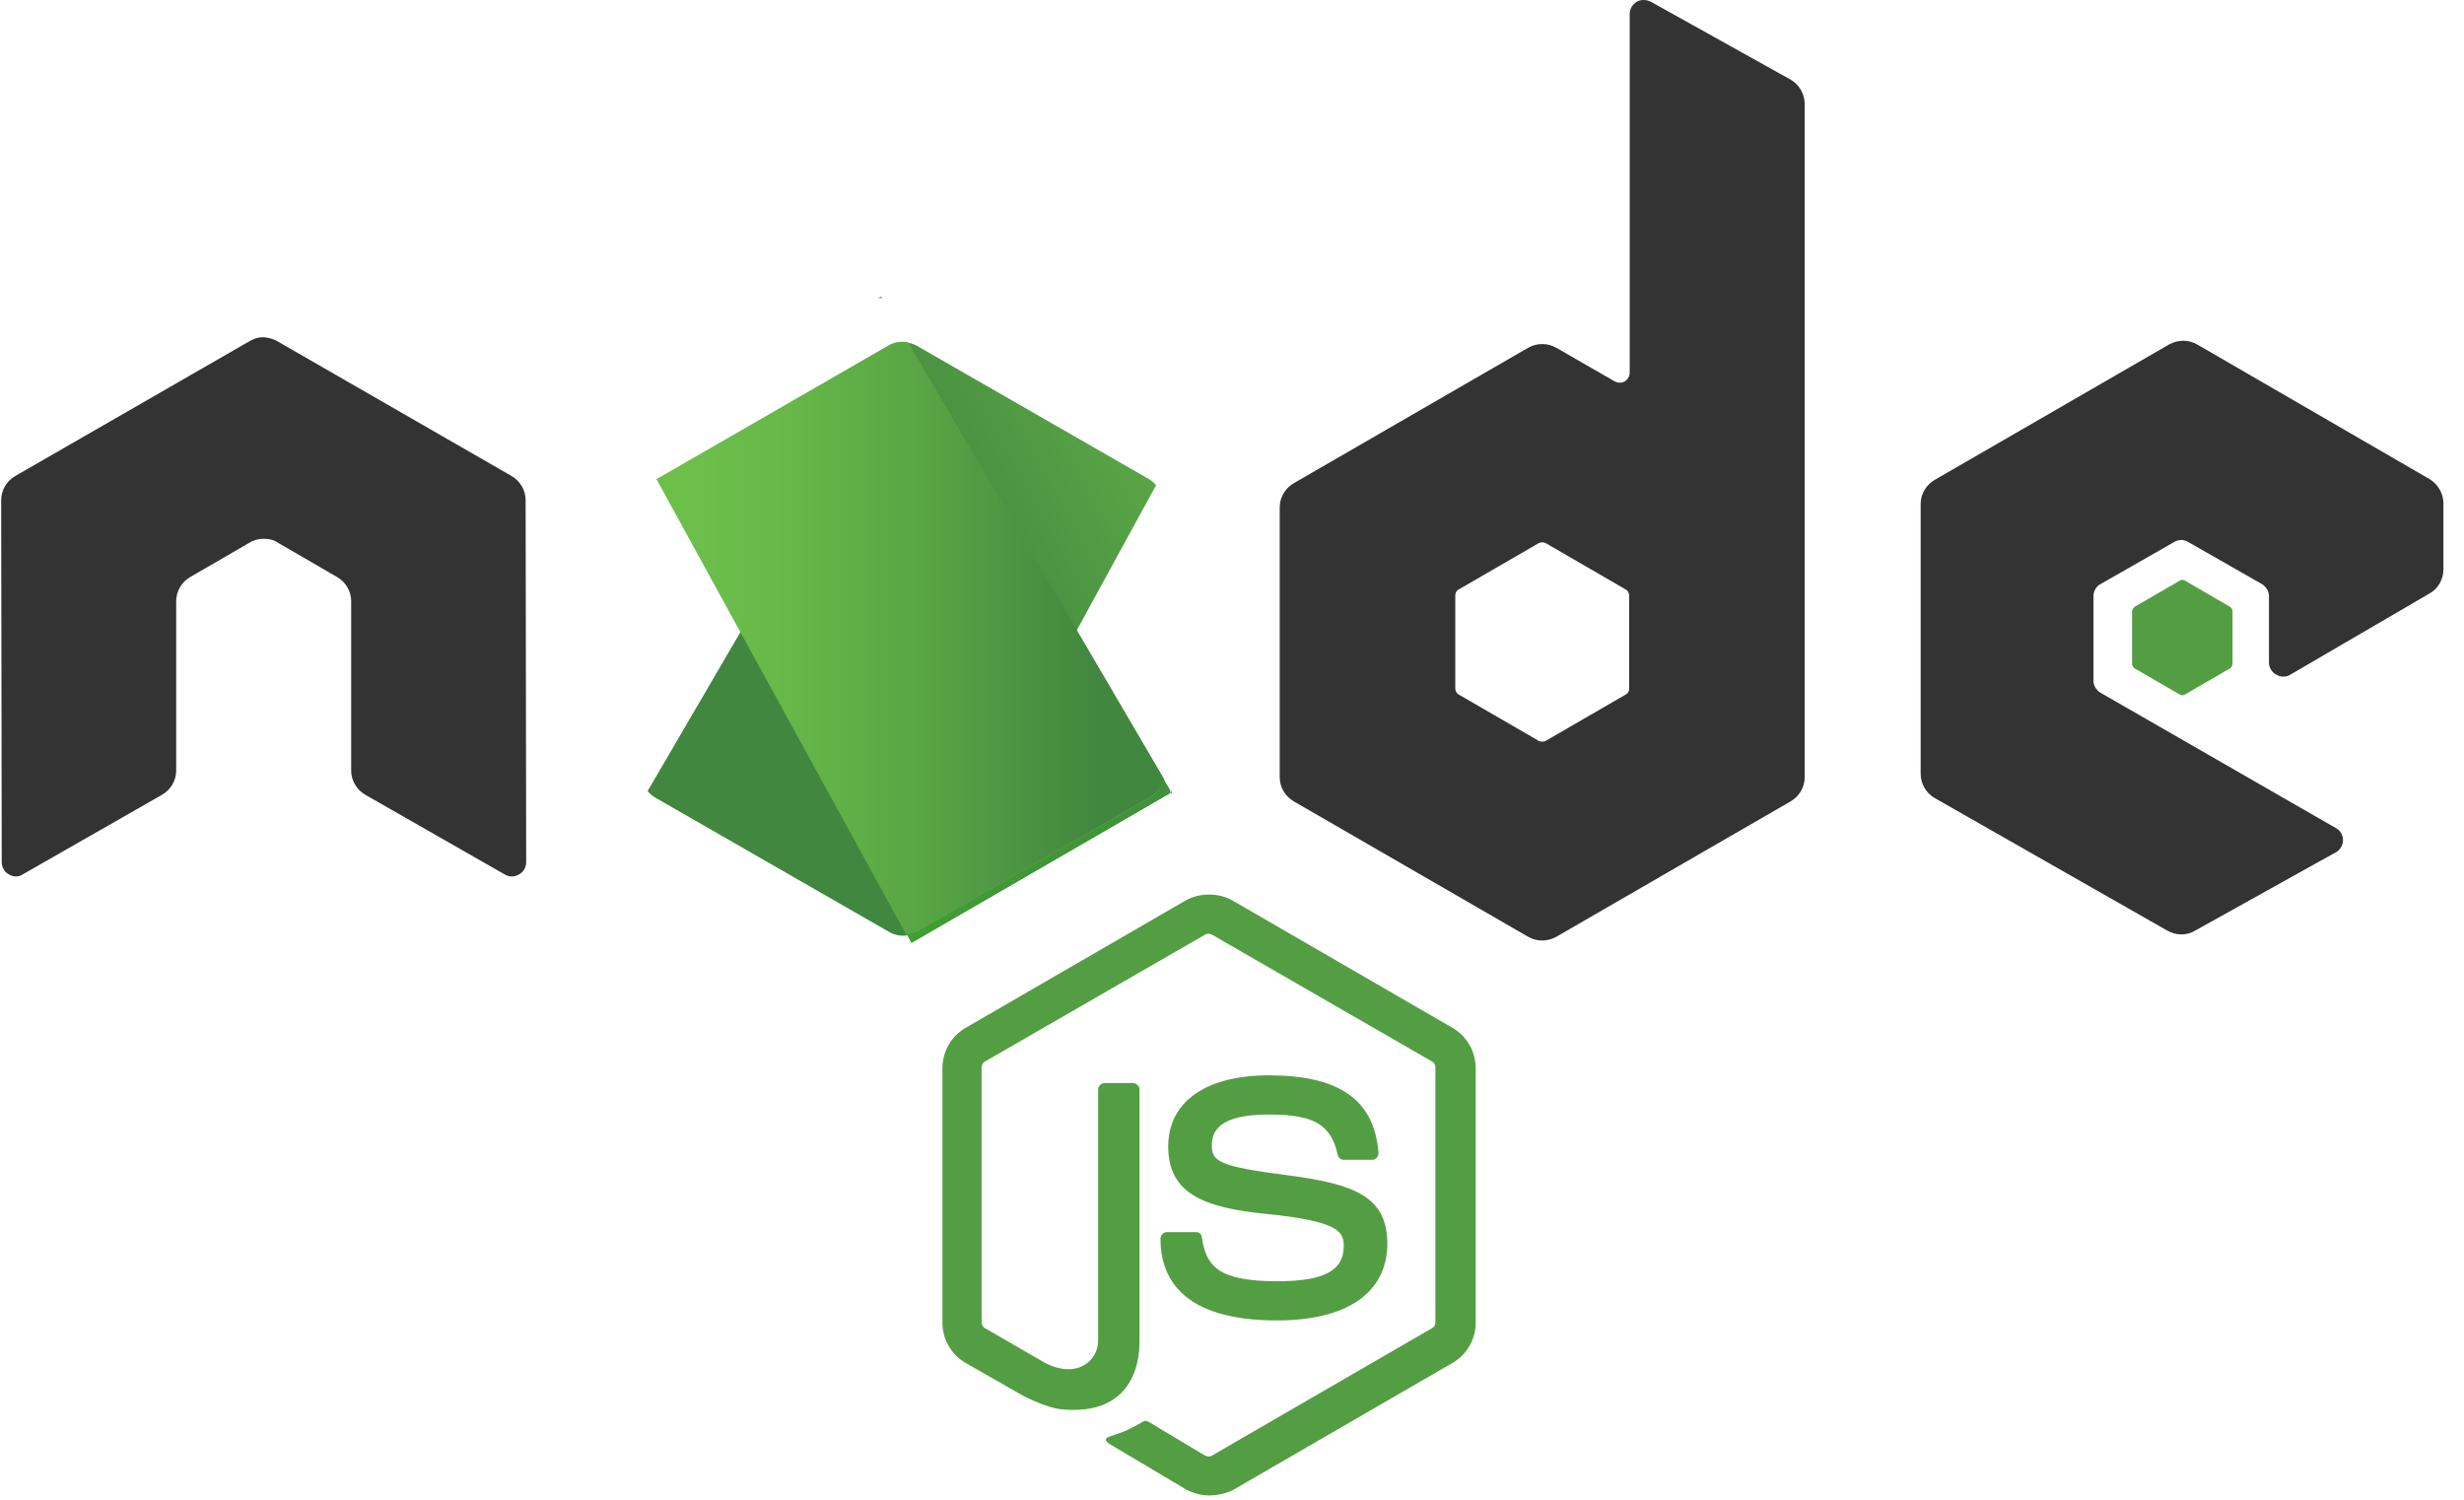 <svg width="115" height="70" viewBox="0 0 115 70" fill="none" xmlns="http://www.w3.org/2000/svg">
<path d="M56.429 69.798C56.043 69.798 55.682 69.695 55.347 69.515L51.92 67.479C51.405 67.196 51.663 67.093 51.817 67.041C52.513 66.809 52.642 66.758 53.363 66.346C53.441 66.294 53.544 66.32 53.621 66.371L56.249 67.943C56.352 67.995 56.481 67.995 56.558 67.943L66.838 61.991C66.941 61.94 66.993 61.837 66.993 61.708V49.83C66.993 49.701 66.941 49.598 66.838 49.547L56.558 43.621C56.455 43.569 56.326 43.569 56.249 43.621L45.969 49.547C45.866 49.598 45.814 49.727 45.814 49.83V61.708C45.814 61.811 45.866 61.94 45.969 61.991L48.777 63.614C50.297 64.387 51.251 63.486 51.251 62.584V50.861C51.251 50.706 51.379 50.551 51.56 50.551H52.874C53.028 50.551 53.183 50.68 53.183 50.861V62.584C53.183 64.619 52.075 65.805 50.142 65.805C49.55 65.805 49.086 65.805 47.772 65.16L45.067 63.614C44.397 63.228 43.985 62.507 43.985 61.734V49.856C43.985 49.083 44.397 48.361 45.067 47.975L55.347 42.023C55.991 41.663 56.867 41.663 57.511 42.023L67.792 47.975C68.462 48.361 68.874 49.083 68.874 49.856V61.734C68.874 62.507 68.462 63.228 67.792 63.614L57.511 69.566C57.176 69.721 56.79 69.798 56.429 69.798H56.429ZM59.598 61.631C55.09 61.631 54.162 59.569 54.162 57.817C54.162 57.663 54.291 57.508 54.471 57.508H55.811C55.965 57.508 56.094 57.611 56.094 57.766C56.3 59.131 56.893 59.801 59.624 59.801C61.788 59.801 62.716 59.312 62.716 58.152C62.716 57.482 62.458 56.993 59.083 56.658C56.275 56.374 54.523 55.756 54.523 53.515C54.523 51.428 56.275 50.191 59.212 50.191C62.51 50.191 64.133 51.325 64.339 53.798C64.339 53.875 64.314 53.952 64.262 54.03C64.21 54.081 64.133 54.133 64.056 54.133H62.716C62.587 54.133 62.458 54.03 62.433 53.901C62.123 52.484 61.325 52.02 59.212 52.02C56.842 52.02 56.558 52.845 56.558 53.463C56.558 54.21 56.893 54.442 60.088 54.854C63.257 55.267 64.751 55.859 64.751 58.075C64.726 60.342 62.871 61.631 59.598 61.631Z" fill="#539E43"/>
<path d="M24.532 23.343C24.532 22.88 24.274 22.442 23.862 22.21L12.938 15.923C12.757 15.82 12.551 15.768 12.345 15.742H12.242C12.036 15.742 11.829 15.82 11.649 15.923L0.725 22.21C0.312 22.442 0.055 22.88 0.055 23.343L0.081 40.245C0.081 40.477 0.21 40.709 0.416 40.812C0.622 40.941 0.879 40.941 1.06 40.812L7.553 37.102C7.965 36.87 8.223 36.432 8.223 35.968V28.058C8.223 27.595 8.48 27.157 8.892 26.925L11.649 25.327C11.855 25.198 12.087 25.147 12.319 25.147C12.551 25.147 12.783 25.198 12.963 25.327L15.72 26.925C16.133 27.157 16.39 27.595 16.39 28.058V35.968C16.39 36.432 16.648 36.87 17.06 37.102L23.553 40.812C23.653 40.875 23.769 40.909 23.888 40.909C24.006 40.909 24.122 40.875 24.223 40.812C24.429 40.709 24.558 40.477 24.558 40.245L24.532 23.343ZM77.041 0.077C76.835 -0.026 76.578 -0.026 76.397 0.077C76.191 0.206 76.062 0.412 76.062 0.644V17.392C76.062 17.546 75.985 17.701 75.831 17.804C75.676 17.881 75.521 17.881 75.367 17.804L72.636 16.232C72.435 16.118 72.209 16.058 71.979 16.058C71.748 16.058 71.522 16.118 71.322 16.232L60.397 22.545C59.985 22.777 59.727 23.215 59.727 23.678V36.277C59.727 36.741 59.985 37.179 60.397 37.411L71.322 43.724C71.522 43.838 71.748 43.898 71.979 43.898C72.209 43.898 72.435 43.838 72.636 43.724L83.56 37.411C83.972 37.179 84.23 36.741 84.23 36.277V4.87C84.23 4.38 83.972 3.942 83.56 3.71L77.042 0.077H77.041ZM76.037 32.129C76.037 32.258 75.985 32.361 75.882 32.413L72.146 34.577C72.094 34.602 72.037 34.616 71.979 34.616C71.921 34.616 71.863 34.602 71.811 34.577L68.075 32.413C67.972 32.361 67.921 32.232 67.921 32.129V27.801C67.921 27.672 67.972 27.569 68.075 27.517L71.811 25.353C71.863 25.328 71.921 25.314 71.979 25.314C72.037 25.314 72.094 25.328 72.146 25.353L75.882 27.517C75.985 27.569 76.037 27.698 76.037 27.801V32.129ZM113.396 27.698C113.809 27.466 114.04 27.028 114.04 26.564V23.498C114.04 23.034 113.783 22.596 113.396 22.364L102.549 16.078C102.349 15.964 102.122 15.904 101.892 15.904C101.662 15.904 101.435 15.964 101.235 16.078L90.311 22.39C89.898 22.622 89.641 23.06 89.641 23.524V36.123C89.641 36.587 89.898 37.025 90.311 37.257L101.158 43.44C101.57 43.672 102.06 43.672 102.446 43.44L109.016 39.782C109.222 39.679 109.351 39.447 109.351 39.215C109.351 38.983 109.222 38.751 109.016 38.648L98.04 32.336C97.834 32.207 97.705 32.001 97.705 31.769V27.827C97.705 27.595 97.834 27.363 98.04 27.26L101.467 25.302C101.567 25.239 101.683 25.205 101.802 25.205C101.92 25.205 102.036 25.239 102.137 25.302L105.564 27.26C105.77 27.389 105.898 27.595 105.898 27.827V30.919C105.898 31.151 106.027 31.382 106.233 31.485C106.334 31.549 106.45 31.582 106.568 31.582C106.687 31.582 106.803 31.549 106.903 31.485L113.396 27.698Z" fill="#333333"/>
<path d="M101.724 27.105C101.763 27.08 101.808 27.066 101.853 27.066C101.899 27.066 101.944 27.08 101.982 27.105L104.069 28.316C104.146 28.368 104.198 28.445 104.198 28.548V30.97C104.198 31.073 104.147 31.15 104.069 31.202L101.982 32.413C101.944 32.438 101.899 32.451 101.853 32.451C101.808 32.451 101.763 32.438 101.724 32.413L99.638 31.202C99.56 31.15 99.509 31.073 99.509 30.97V28.548C99.509 28.445 99.56 28.367 99.638 28.316L101.724 27.105Z" fill="#539E43"/>
<path d="M53.672 22.39L42.774 16.129C42.667 16.075 42.554 16.032 42.439 16L30.226 36.922C30.327 37.045 30.449 37.15 30.587 37.231L41.486 43.492C41.795 43.672 42.155 43.724 42.49 43.621L53.956 22.648C53.879 22.545 53.775 22.467 53.672 22.39V22.39Z" fill="url(#paint0_linear_140_24)"/>
<path fill-rule="evenodd" clip-rule="evenodd" d="M41.125 13.836L40.97 13.913H41.176L41.125 13.836Z" fill="url(#paint1_linear_140_24)"/>
<path fill-rule="evenodd" clip-rule="evenodd" d="M53.698 37.205C54.008 37.025 54.239 36.715 54.343 36.381L42.387 15.975C42.078 15.923 41.743 15.949 41.46 16.129L30.638 22.364L42.31 43.646C42.479 43.619 42.644 43.566 42.799 43.492L53.698 37.205L53.698 37.205Z" fill="url(#paint2_linear_140_24)"/>
<path fill-rule="evenodd" clip-rule="evenodd" d="M54.703 36.999L54.626 36.87V37.05L54.703 36.999H54.703Z" fill="url(#paint3_linear_140_24)"/>
<path fill-rule="evenodd" clip-rule="evenodd" d="M53.698 37.205L42.825 43.466C42.672 43.544 42.506 43.596 42.336 43.62L42.542 44.007L54.6 37.025V36.87L54.291 36.355C54.239 36.715 54.007 37.025 53.698 37.205Z" fill="url(#paint4_linear_140_24)"/>
<path fill-rule="evenodd" clip-rule="evenodd" d="M53.698 37.205L42.825 43.466C42.672 43.544 42.506 43.596 42.336 43.62L42.542 44.007L54.6 37.025V36.87L54.291 36.355C54.239 36.715 54.007 37.025 53.698 37.205Z" fill="url(#paint5_linear_140_24)"/>
<defs>
<linearGradient id="paint0_linear_140_24" x1="40.496" y1="31.267" x2="70.272" y2="15.089" gradientUnits="userSpaceOnUse">
<stop offset="0.138" stop-color="#41873F"/>
<stop offset="0.403" stop-color="#54A044"/>
<stop offset="0.714" stop-color="#66B848"/>
<stop offset="0.908" stop-color="#6CC04A"/>
</linearGradient>
<linearGradient id="paint1_linear_140_24" x1="31.879" y1="13.846" x2="51.945" y2="13.846" gradientUnits="userSpaceOnUse">
<stop offset="0.092" stop-color="#6CC04A"/>
<stop offset="0.286" stop-color="#66B848"/>
<stop offset="0.597" stop-color="#54A044"/>
<stop offset="0.862" stop-color="#41873F"/>
</linearGradient>
<linearGradient id="paint2_linear_140_24" x1="29.598" y1="29.798" x2="54.698" y2="29.798" gradientUnits="userSpaceOnUse">
<stop offset="0.092" stop-color="#6CC04A"/>
<stop offset="0.286" stop-color="#66B848"/>
<stop offset="0.597" stop-color="#54A044"/>
<stop offset="0.862" stop-color="#41873F"/>
</linearGradient>
<linearGradient id="paint3_linear_140_24" x1="47.112" y1="36.935" x2="54.648" y2="36.935" gradientUnits="userSpaceOnUse">
<stop offset="0.092" stop-color="#6CC04A"/>
<stop offset="0.286" stop-color="#66B848"/>
<stop offset="0.597" stop-color="#54A044"/>
<stop offset="0.862" stop-color="#41873F"/>
</linearGradient>
<linearGradient id="paint4_linear_140_24" x1="29.598" y1="40.202" x2="54.698" y2="40.202" gradientUnits="userSpaceOnUse">
<stop offset="0.092" stop-color="#6CC04A"/>
<stop offset="0.286" stop-color="#66B848"/>
<stop offset="0.597" stop-color="#54A044"/>
<stop offset="0.862" stop-color="#41873F"/>
</linearGradient>
<linearGradient id="paint5_linear_140_24" x1="58.354" y1="20.203" x2="51.996" y2="53.523" gradientUnits="userSpaceOnUse">
<stop stop-color="#41873F"/>
<stop offset="0.329" stop-color="#418B3D"/>
<stop offset="0.635" stop-color="#419637"/>
<stop offset="0.932" stop-color="#3FA92D"/>
<stop offset="1" stop-color="#3FAE2A"/>
</linearGradient>
</defs>
</svg>
